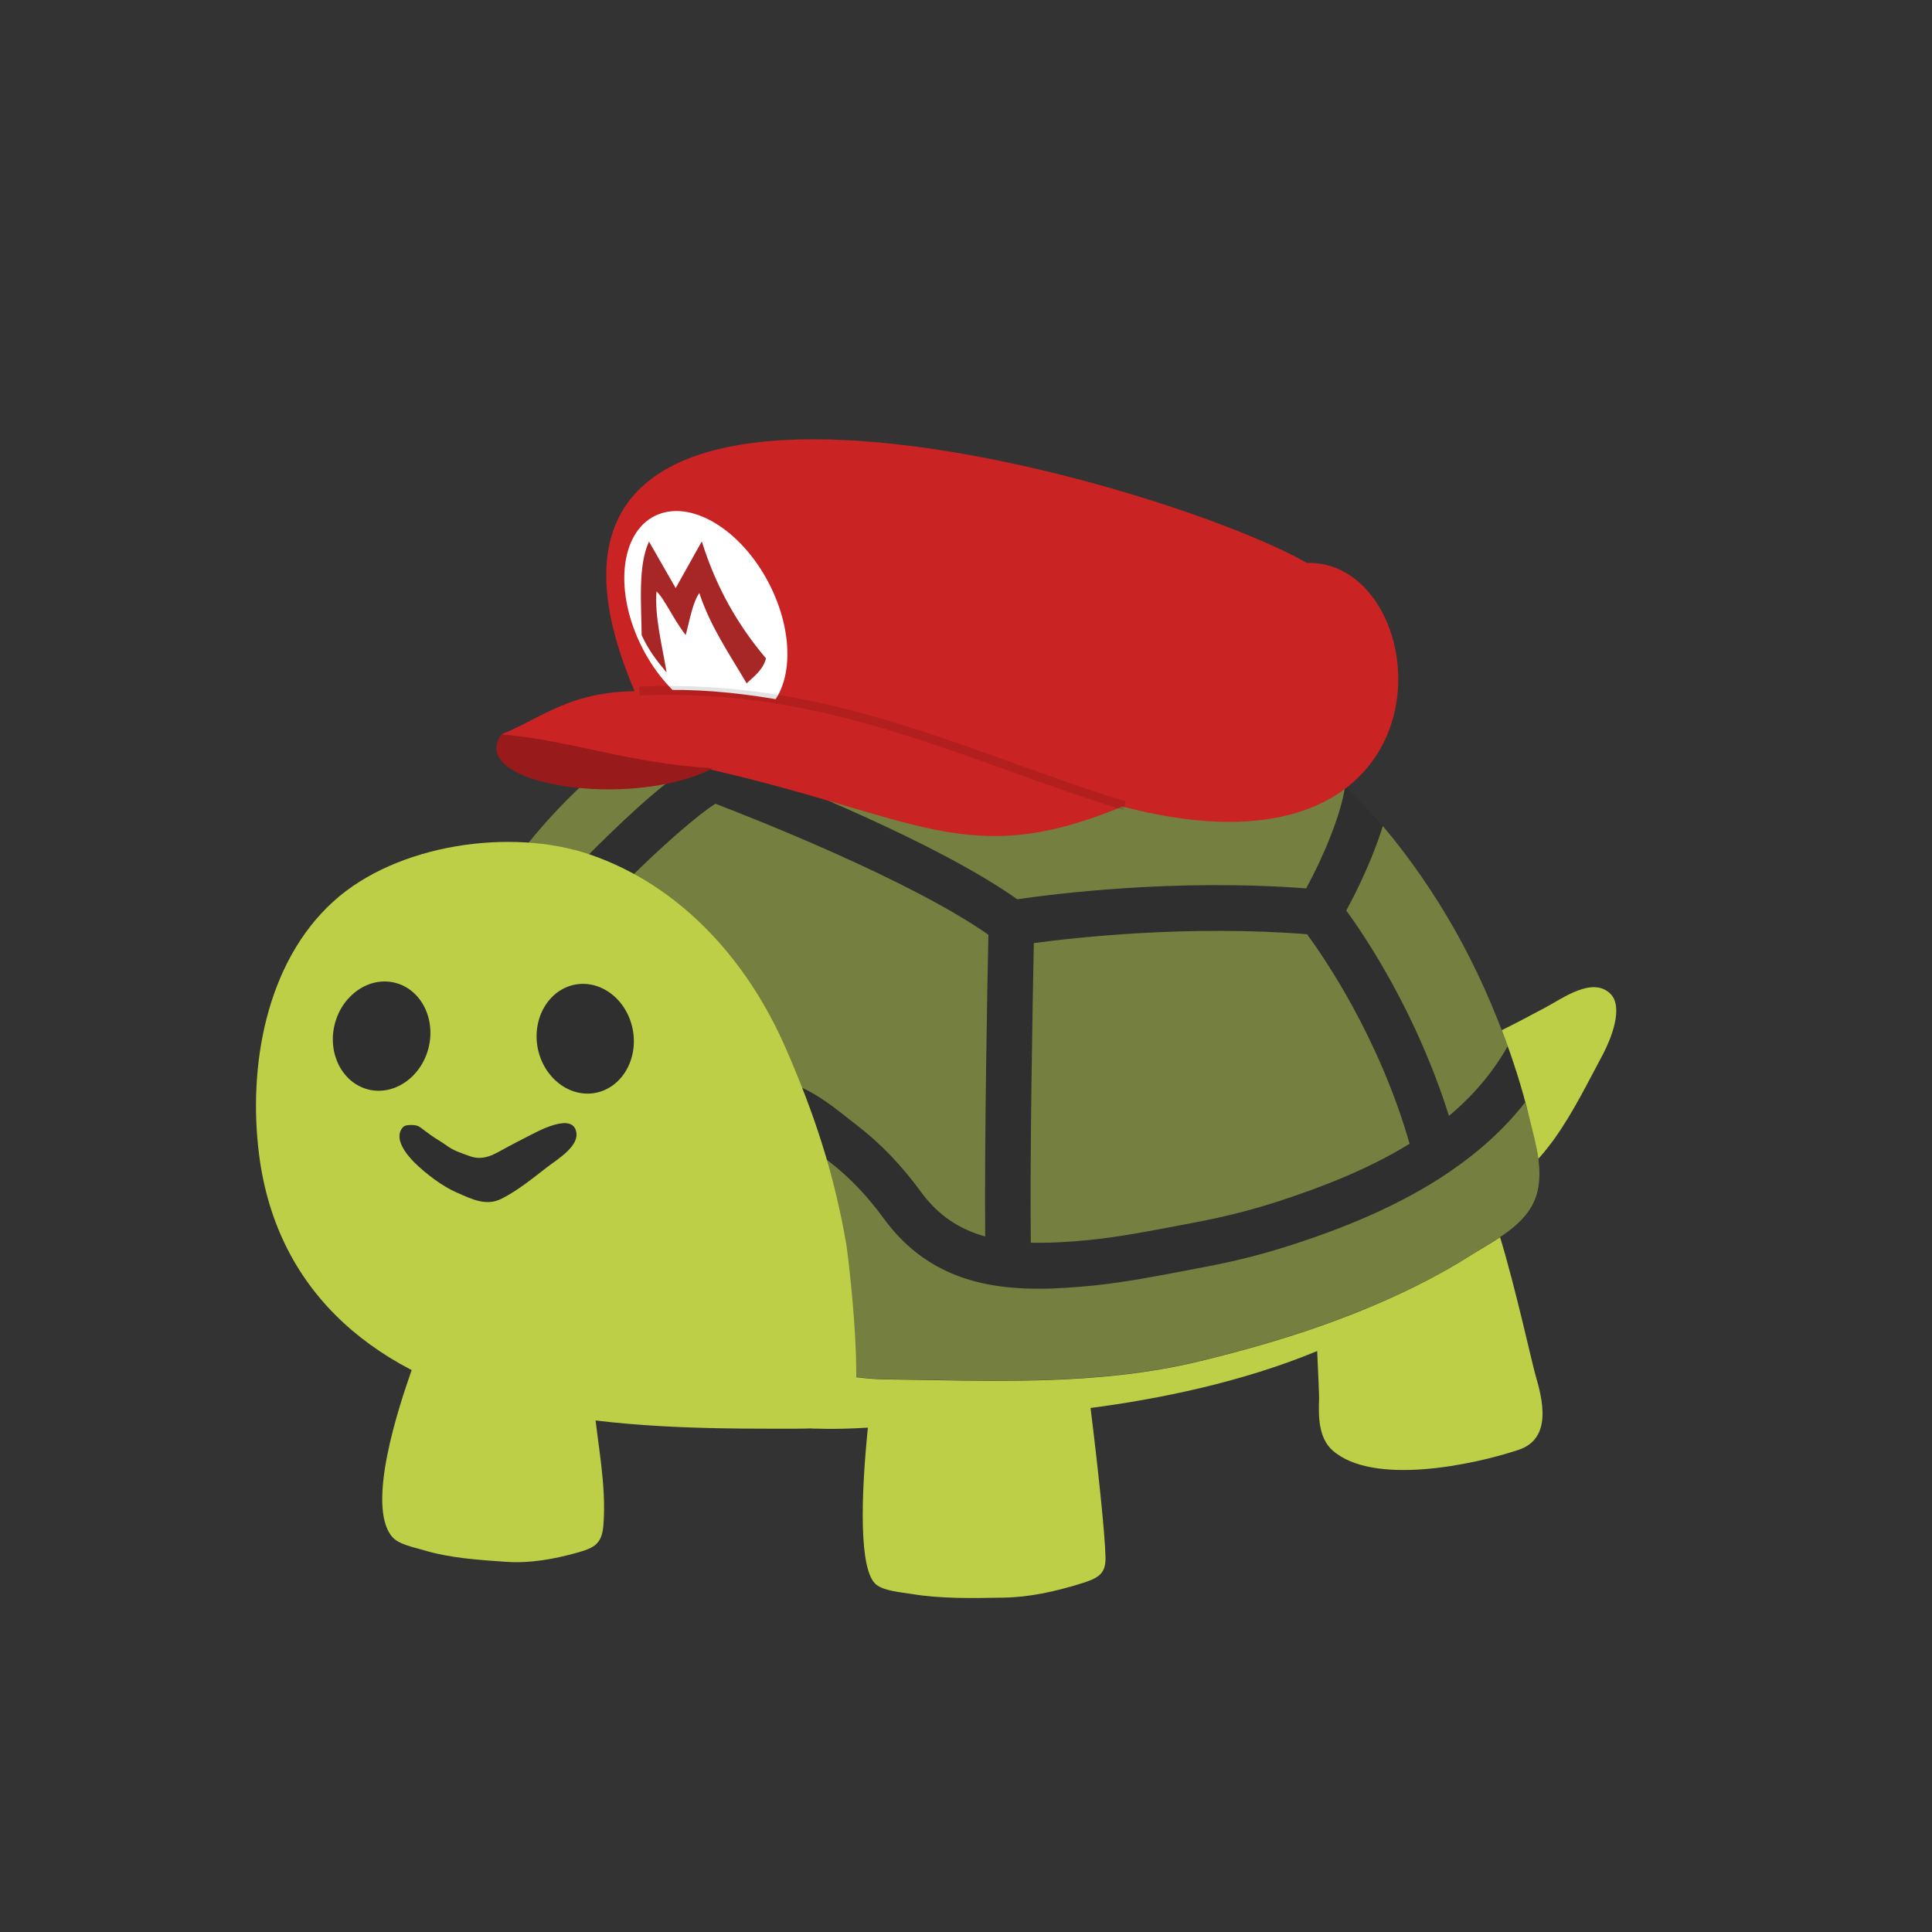 <?xml version="1.0" encoding="UTF-8" standalone="no"?>
<svg
   width="512"
   height="512"
   version="1.1"
   id="svg38"
   inkscape:version="1.1-rc (52f87ab, 2021-05-02)"
   inkscape:export-xdpi="96"
   inkscape:export-ydpi="96"
   sodipodi:docname="gkamer.svg"
   inkscape:export-filename="/home/d/opt/turtles/classigk/gkamer.png"
   xmlns:inkscape="http://www.inkscape.org/namespaces/inkscape"
   xmlns:sodipodi="http://sodipodi.sourceforge.net/DTD/sodipodi-0.dtd"
   xmlns="http://www.w3.org/2000/svg"
   xmlns:svg="http://www.w3.org/2000/svg"
   xmlns:rdf="http://www.w3.org/1999/02/22-rdf-syntax-ns#"
   xmlns:cc="http://creativecommons.org/ns#"
   xmlns:dc="http://purl.org/dc/elements/1.1/">
  <rect width="100%" height="100%" fill="#333333" stroke="none"/>
  <defs
     id="defs42" />
  <sodipodi:namedview
     pagecolor="#ffffff"
     bordercolor="#666666"
     borderopacity="1"
     objecttolerance="10"
     gridtolerance="10"
     guidetolerance="10"
     inkscape:pageopacity="0"
     inkscape:pageshadow="2"
     inkscape:window-width="1920"
     inkscape:window-height="1080"
     id="namedview40"
     showgrid="false"
     inkscape:zoom="0.32593203"
     inkscape:cx="-291.47182"
     inkscape:cy="484.76366"
     inkscape:window-x="0"
     inkscape:window-y="0"
     inkscape:window-maximized="1"
     inkscape:current-layer="svg38"
     inkscape:pagecheckerboard="0" />
  <path
     d="m 180.418,188.371 c 0,0 7.221,-4.191 11.27,-6.003 l 62.974,23.162 101.852,2.747 c 0,0 7.645,7.928 9.911,10.647 l 18.49,53.064 14.922,5.975 c 0,0 3.426,10.25 4.389,14.13 l -3.086,24.465 -147.638,36.612 -118.558,-29.08 0.368,-72.885 36.244,-47.202 z"
     style="fill:#2f2f2f;stroke-width:1"
     id="path909"
     inkscape:connector-curvature="0"
     inkscape:export-xdpi="68.17437"
     inkscape:export-ydpi="68.17437" />
  <path
     d="m 273.973,249.929 c -0.283,14.328 -1.076,55.499 -0.793,79.397 4.729,0.113 9.911,-0.142 15.63,-0.736 7.645,-0.765 15.63,-2.294 23.332,-3.766 l 4.899,-0.934 c 7.9,-1.501 15.206,-3.37 22.341,-5.72 11.015,-3.624 23.191,-8.297 34.177,-15.064 -8.07,-28.118 -22.539,-49.213 -27.183,-55.527 -31.147,-2.463 -60.992,0.821 -72.403,2.35 z"
     style="fill:#757f3f;stroke-width:1"
     id="path911"
     inkscape:connector-curvature="0"
     inkscape:export-xdpi="68.17437"
     inkscape:export-ydpi="68.17437" />
  <path
     d="m 356.768,241.293 c 5.522,7.56 18.773,27.551 27.211,54.423 6.173,-5.125 11.496,-11.241 15.574,-18.462 -3.794,-10.562 -8.381,-20.812 -13.875,-30.581 -5.522,-9.797 -11.949,-19.17 -19.226,-27.778 -2.69,8.806 -6.966,17.414 -9.684,22.398 z"
     style="fill:#757f3f;stroke-width:1"
     id="path913"
     inkscape:connector-curvature="0"
     inkscape:export-xdpi="68.17437"
     inkscape:export-ydpi="68.17437" />
  <path
     d="m 194.859,202.132 c 12.062,4.615 53.375,21.039 74.725,36.188 9.203,-1.359 41.596,-5.55 76.566,-2.888 4.531,-8.353 9.288,-19.566 10.335,-27.183 -0.425,-0.425 -0.793,-0.878 -1.218,-1.274 -14.526,-13.648 -32.931,-21.152 -51.506,-27.438 -25.937,-8.778 -54.168,-11.864 -81.21,-7.022 -10.703,1.925 -21.039,5.238 -30.864,9.854 z"
     style="fill:#757f3f;stroke-width:1"
     id="path915"
     inkscape:connector-curvature="0"
     inkscape:export-xdpi="68.17437"
     inkscape:export-ydpi="68.17437" />
  <path
     d="m 404.14,292.176 c -5.635,7.221 -12.459,13.223 -19.764,18.207 -0.142,0.113 -0.311,0.198 -0.425,0.311 -13.422,9.061 -28.401,14.894 -40.775,18.943 -7.645,2.52 -15.432,4.531 -23.87,6.116 l -4.899,0.934 c -7.985,1.529 -16.197,3.115 -24.38,3.964 -4.814,0.481 -9.797,0.878 -14.809,0.878 -14.951,0 -29.958,-3.511 -40.916,-18.49 -4.417,-6.088 -9.344,-11.213 -14.583,-15.234 l -2.18,-1.699 c -3.313,-2.633 -9.514,-7.56 -12.714,-7.645 l 0.311,-12.091 c 7.249,0.198 14.583,6.003 19.934,10.25 l 1.982,1.557 c 6.145,4.7 11.893,10.647 17.018,17.697 4.615,6.314 10.25,9.911 17.018,11.808 -0.227,-25.541 0.595,-68.014 0.849,-79.964 -20.727,-14.526 -62.408,-30.921 -72.347,-34.715 -3.908,2.407 -13.988,10.788 -25.852,22.879 -1.189,1.218 -2.775,1.812 -4.332,1.812 -1.529,0 -3.058,-0.566 -4.219,-1.727 -2.379,-2.322 -2.435,-6.145 -0.085,-8.551 7.504,-7.617 19.396,-19.141 27.721,-24.295 l -2.407,-14.781 c -20.274,12.119 -40.293,30.921 -52.327,52.781 -12.062,21.831 -16.14,46.664 -4.644,70.704 3.766,7.787 11.326,20.869 18.915,25.399 6.711,4.021 13.818,7.447 21.067,10.448 6.428,2.662 11.864,6.003 18.462,7.928 5.89,1.756 11.978,3.653 17.952,4.984 6.031,1.359 12.289,1.784 18.349,2.917 5.38,0.991 10.817,1.897 16.253,1.982 27.891,0.368 56.093,1.841 83.475,-4.785 16.65,-4.021 33.158,-9.033 48.816,-15.942 7.928,-3.455 15.659,-7.419 22.936,-12.062 5.918,-3.738 13.705,-7.419 16.791,-14.101 3.256,-7.051 0.481,-15.574 -1.246,-22.709 -0.311,-1.189 -0.736,-2.463 -1.076,-3.709 z"
     style="fill:#757f3f;stroke-width:1"
     id="path917"
     inkscape:connector-curvature="0"
     inkscape:export-xdpi="68.17437"
     inkscape:export-ydpi="68.17437" />
  <path
     d="m 151.677,359.794 c -2.775,-1.642 -6.739,-2.209 -12.119,-2.973 -7.079,-0.991 -14.781,-2.973 -21.86,-1.699 -6.088,1.104 -6.739,2.662 -8.721,8.297 -3.086,8.863 -12.062,35.423 -5.097,43.804 1.727,2.067 5.748,2.803 8.212,3.539 7.107,2.152 14.668,2.633 22.143,3.143 6.371,0.425 12.657,-0.736 18.745,-2.435 4.559,-1.274 6.569,-2.35 6.937,-7.39 0.821,-10.76 -1.586,-21.378 -2.548,-32.053 -0.68,-6.909 -2.379,-10.307 -5.691,-12.232 z"
     style="fill:#bdcf46;stroke-width:1"
     id="path921"
     inkscape:connector-curvature="0"
     inkscape:export-xdpi="68.17437"
     inkscape:export-ydpi="68.17437" />
  <path
     d="m 397.543,327.882 c -2.633,1.756 -5.437,3.313 -7.9,4.87 -7.277,4.615 -15.007,8.58 -22.936,12.062 -15.659,6.909 -32.167,11.921 -48.816,15.942 -27.381,6.626 -55.584,5.153 -83.475,4.785 -5.465,-0.085 -10.902,-0.991 -16.253,-1.982 -1.501,-0.283 -2.973,-0.51 -4.474,-0.736 l 1.472,15.715 c 0,0 5.323,0.396 14.837,-0.198 -1.841,18.207 -2.435,37.858 2.209,41.596 2.095,1.699 6.541,2.01 9.259,2.463 7.985,1.331 16.253,1.133 24.465,0.991 6.994,-0.113 13.733,-1.642 20.189,-3.624 4.842,-1.472 6.937,-2.548 6.852,-6.994 -0.085,-5.691 -2.01,-23.983 -3.964,-39.642 17.952,-2.35 40.067,-6.796 60.058,-15.092 0.283,6.286 0.538,11.666 0.51,12.77 -0.17,4.332 -0.227,10.25 3.596,13.592 10.647,9.373 37.009,3.908 49.241,-0.17 9.118,-3.001 6.314,-13.62 4.502,-19.821 -1.048,-3.709 -5.267,-23.021 -9.373,-36.527 z"
     style="fill:#bdcf46;stroke-width:1"
     id="path923"
     inkscape:connector-curvature="0"
     inkscape:export-xdpi="68.17437"
     inkscape:export-ydpi="68.17437" />
  <path
     d="m 426.68,263.266 c -4.757,-4.474 -12.572,1.303 -16.933,3.624 -3.908,2.095 -7.787,4.162 -11.751,6.116 2.86,7.504 5.352,15.149 7.221,22.964 0.849,3.483 1.925,7.305 2.463,11.128 0.142,-0.17 0.283,-0.34 0.425,-0.481 1.444,-1.642 2.747,-3.313 4.021,-5.097 4.955,-7.022 8.721,-14.781 12.77,-22.313 1.954,-3.766 5.55,-12.374 1.784,-15.942 z"
     style="fill:#bdcf46;stroke-width:1"
     id="path925"
     inkscape:connector-curvature="0"
     inkscape:export-xdpi="68.17437"
     inkscape:export-ydpi="68.17437" />
  <path
     d="m 215.189,378.539 c -3.2,0.113 -6.428,0.085 -9.741,0.085 -23.587,0 -46.07,-0.623 -69.289,-5.89 -35.253,-7.957 -62.719,-29.052 -67.505,-66.768 -2.945,-23.247 1.756,-50.798 19.708,-67.08 16.848,-15.29 47.146,-19.51 67.901,-12.459 24.182,8.268 41.794,28.146 51.846,51.082 7.73,17.669 12.969,33.526 16.225,52.582 0.481,2.917 5.833,47.004 -0.425,47.825 -2.888,0.34 -5.805,0.538 -8.721,0.623 z"
     style="fill:#bdcf46;stroke-width:1"
     id="path929"
     inkscape:connector-curvature="0"
     inkscape:export-xdpi="68.17437"
     inkscape:export-ydpi="68.17437" />
  <g
     id="g3676"
     inkscape:export-xdpi="68.17437"
     inkscape:export-ydpi="68.17437">
    <path
       d="m 152.471,260.911 c 6.968,-1.247 13.794,4.137 15.238,12.07 1.445,7.905 -3.031,15.385 -9.998,16.66 -6.939,1.247 -13.765,-4.137 -15.238,-12.042 -1.445,-7.933 3.031,-15.385 9.998,-16.689 z"
       style="fill:#2f2f2f;stroke-width:2.833"
       id="path24"
       inkscape:export-xdpi="68.17437"
       inkscape:export-ydpi="68.17437" />
    <path
       d="m 88.714,271.394 c 1.983,-7.792 9.205,-12.694 16.031,-10.937 6.854,1.757 10.791,9.52 8.809,17.312 -2.011,7.792 -9.177,12.694 -16.031,10.937 -6.826,-1.785 -10.791,-9.52 -8.809,-17.312 z"
       style="fill:#2f2f2f;stroke-width:2.833"
       id="path26"
       inkscape:export-xdpi="68.17437"
       inkscape:export-ydpi="68.17437" />
    <path
       d="m 134.202,304.129 c -3.229,1.757 -6.005,3.627 -9.772,2.238 -2.181,-0.793 -4.249,-1.417 -6.146,-2.833 -1.36,-0.992 -2.889,-1.813 -4.249,-2.805 -0.708,-0.51 -1.388,-1.048 -2.096,-1.558 -0.793,-0.595 -1.076,-0.85 -2.096,-0.992 -0.821,-0.085 -2.436,-0.142 -3.059,0.538 -2.662,2.975 1.076,7.395 3.087,9.407 3.002,2.918 7.279,6.233 11.216,7.933 3.852,1.672 7.676,3.683 11.783,1.643 4.503,-2.267 8.412,-5.553 12.377,-8.585 2.606,-1.983 8.44,-5.468 7.421,-9.35 -0.708,-2.833 -3.994,-2.238 -6.146,-1.558 -2.719,0.822 -5.155,2.21 -7.676,3.485 -1.558,0.765 -3.087,1.615 -4.645,2.437 z"
       style="fill:#2f2f2f;stroke-width:2.833"
       id="path28"
       inkscape:export-xdpi="68.17437"
       inkscape:export-ydpi="68.17437" />
  </g>
  <g
     id="g22522"
     transform="translate(465.732,12.512)">
    <path
       style="fill:#b33434;fill-opacity:1;stroke:none;stroke-width:0.758px;stroke-linecap:butt;stroke-linejoin:miter;stroke-opacity:1"
       d="m 189.592,213.006 c -31.097,-5.411 -51.093,-16.289 -34.009,-34.017 45.292,-18.335 91.613,-7.549 140.892,9.961 -44.233,-17.282 -126.97,-20.687 -106.883,24.056 z"
       id="path12499"
       sodipodi:nodetypes="cccc" />
    <path
       style="fill:#f23434;fill-opacity:1;stroke:none;stroke-width:3.79;stroke-linecap:butt;stroke-linejoin:miter;stroke-miterlimit:4;stroke-dasharray:none;stroke-opacity:1"
       d="M 336.915,157.02 C 286.06,96.662 184.078,54.949 174.841,167.377 c -8.646,3.635 -15.558,7.865 -20.029,12.299 l 73.9,-3.591 c 27.684,-0.303 65.486,8.849 103.265,29.614 30.484,22.634 55.244,-43.407 4.937,-48.679 z"
       id="path1032"
       sodipodi:nodetypes="cccccc" />
    <path
       id="path2126"
       style="fill:#ffffff;fill-opacity:1;fill-rule:evenodd;stroke:none;stroke-width:3.097;stroke-linecap:round;stroke-linejoin:round;paint-order:stroke fill markers"
       d="m 182.359,141.025 c -0.661,12.799 7.959,25.035 20.994,24.174 13.035,-0.861 23.51,-13.79 24.171,-26.589 0.661,-12.799 -8.764,-24.698 -21.799,-23.837 -13.035,0.861 -22.705,13.453 -23.366,26.253 z"
       sodipodi:nodetypes="sssss" />
    <path
       style="fill:#f23434;fill-opacity:1;stroke:none;stroke-width:0.758px;stroke-linecap:butt;stroke-linejoin:miter;stroke-opacity:1"
       d="m 309.378,194.344 c -77.98,-32.692 -89.692,-17.978 -134.537,-26.967 35.964,-10.652 71.989,-21.168 134.537,26.967 z"
       id="path8667"
       sodipodi:nodetypes="ccc" />
    <path
       style="fill:#b33434;fill-opacity:1;stroke:none;stroke-width:0.758px;stroke-linecap:butt;stroke-linejoin:miter;stroke-opacity:1"
       d="m 155.583,178.989 c 45.292,-18.335 91.613,-7.549 140.892,9.961 -31.464,-12.293 -92.842,-18.565 -112.405,-4.481 0,0 -45.66,13.625 -28.487,-5.48 z"
       id="path1356"
       sodipodi:nodetypes="cccc" />
    <path
       style="font-variation-settings:normal;fill:none;fill-opacity:1;stroke:#000000;stroke-width:1.516;stroke-linecap:butt;stroke-linejoin:miter;stroke-miterlimit:4;stroke-dasharray:none;stroke-dashoffset:0;stroke-opacity:0.18;stop-color:#000000"
       d="M 309.378,194.344 C 284.669,174.423 248.644,143.228 174.841,167.377"
       id="path1151"
       sodipodi:nodetypes="cc" />
    <path
       style="color:#000000;fill:#c82323;fill-opacity:1;stroke-width:0.758"
       d="m 195.214,121.451 6.527,9.389 c 2.818,-5.952 5.526,-8.894 9.499,-13.151 2.869,9.635 7.108,18.396 11.637,26.973 l -6.329,7.572 -8.474,-20.38 -6.341,10.877 -5.918,-8.612 c -2.399,6.294 -3.119,14.589 -3.8,22.93 l -6.942,-5.223 c 3.074,-10.111 4.138,-20.13 10.141,-30.375 z"
       id="path3301"
       sodipodi:nodetypes="ccccccccccc" />
  </g>
  <g
     id="g22438"
     transform="matrix(0.59,-0.022,0.022,0.59,-153.578,-154.313)">
    <path
       style="fill:#c92323;fill-opacity:1;stroke:none;stroke-width:0.957px;stroke-linecap:butt;stroke-linejoin:miter;stroke-opacity:1"
       d="m 525.277,596.534 c -79.995,-195.956 237.586,-91.241 301.709,-51.305 59.146,0.57 66.11,151.814 -85.868,106.451 -101.771,-32.755 -173.482,-45.642 -215.842,-55.146 z"
       id="path13558"
       sodipodi:nodetypes="cccc" />
    <ellipse
       style="fill:#ffffff;fill-opacity:1;fill-rule:evenodd;stroke:none;stroke-width:3.719;stroke-linecap:round;stroke-linejoin:round;stroke-miterlimit:4;stroke-dasharray:none;stroke-opacity:1;paint-order:stroke fill markers"
       id="path18647"
       cx="293.141"
       cy="715.956"
       rx="31.965"
       ry="50.384"
       transform="matrix(0.941,-0.34,0.392,0.92,0,0)" />
    <path
       style="fill:#a72626;fill-opacity:1;stroke:none;stroke-width:1px;stroke-linecap:butt;stroke-linejoin:miter;stroke-opacity:1"
       d="m 537.969,583.667 c -1.616,-12.461 -4.505,-25.567 -3.195,-36.544 3.587,3.561 7.041,12.76 12.387,20.068 2.043,-6.714 3.655,-14.421 6.79,-18.618 4.472,15.41 12.57,27.982 19.717,41.297 3.732,-3.215 7.56,-5.802 9.104,-10.872 -12.329,-15.663 -21.39,-33.342 -26.831,-53.557 l -12.505,20.527 -11.185,-21.333 c -5.35,10.608 -4.486,26.79 -4.856,41.866 2.867,7.044 6.688,12.173 10.575,17.167 z"
       id="path19088"
       sodipodi:nodetypes="ccccccccccc" />
    <path
       style="fill:#c92323;fill-opacity:1;stroke:none;stroke-width:1px;stroke-linecap:butt;stroke-linejoin:miter;stroke-opacity:1"
       d="m 525.459,591.57 c -31.21,-1.207 -43.634,10.182 -62.704,17.114 33.613,7.998 53.254,22.09 92.673,19.097 93.764,25.113 114.247,50.063 185.713,23.284 -71.221,-27.367 -145.623,-62.051 -215.682,-59.495 z"
       id="path14317"
       sodipodi:nodetypes="ccccc" />
    <path
       style="fill:#991a1a;fill-opacity:1;stroke:none;stroke-width:1px;stroke-linecap:butt;stroke-linejoin:miter;stroke-opacity:1"
       d="m 462.755,608.684 c -16.712,22.393 57.901,35.972 94.25,18.751 -38.838,-3.899 -62.703,-14.915 -94.25,-18.751 z"
       id="path14912"
       sodipodi:nodetypes="ccc" />
    <path
       style="opacity:0.11;fill:none;stroke:#000000;stroke-width:4;stroke-linecap:butt;stroke-linejoin:miter;stroke-miterlimit:4;stroke-dasharray:none;stroke-opacity:1"
       d="m 525.459,591.57 c 85.419,-0.708 146.54,35.484 215.682,59.495"
       id="path16962"
       sodipodi:nodetypes="cc" />
  </g>
</svg>
